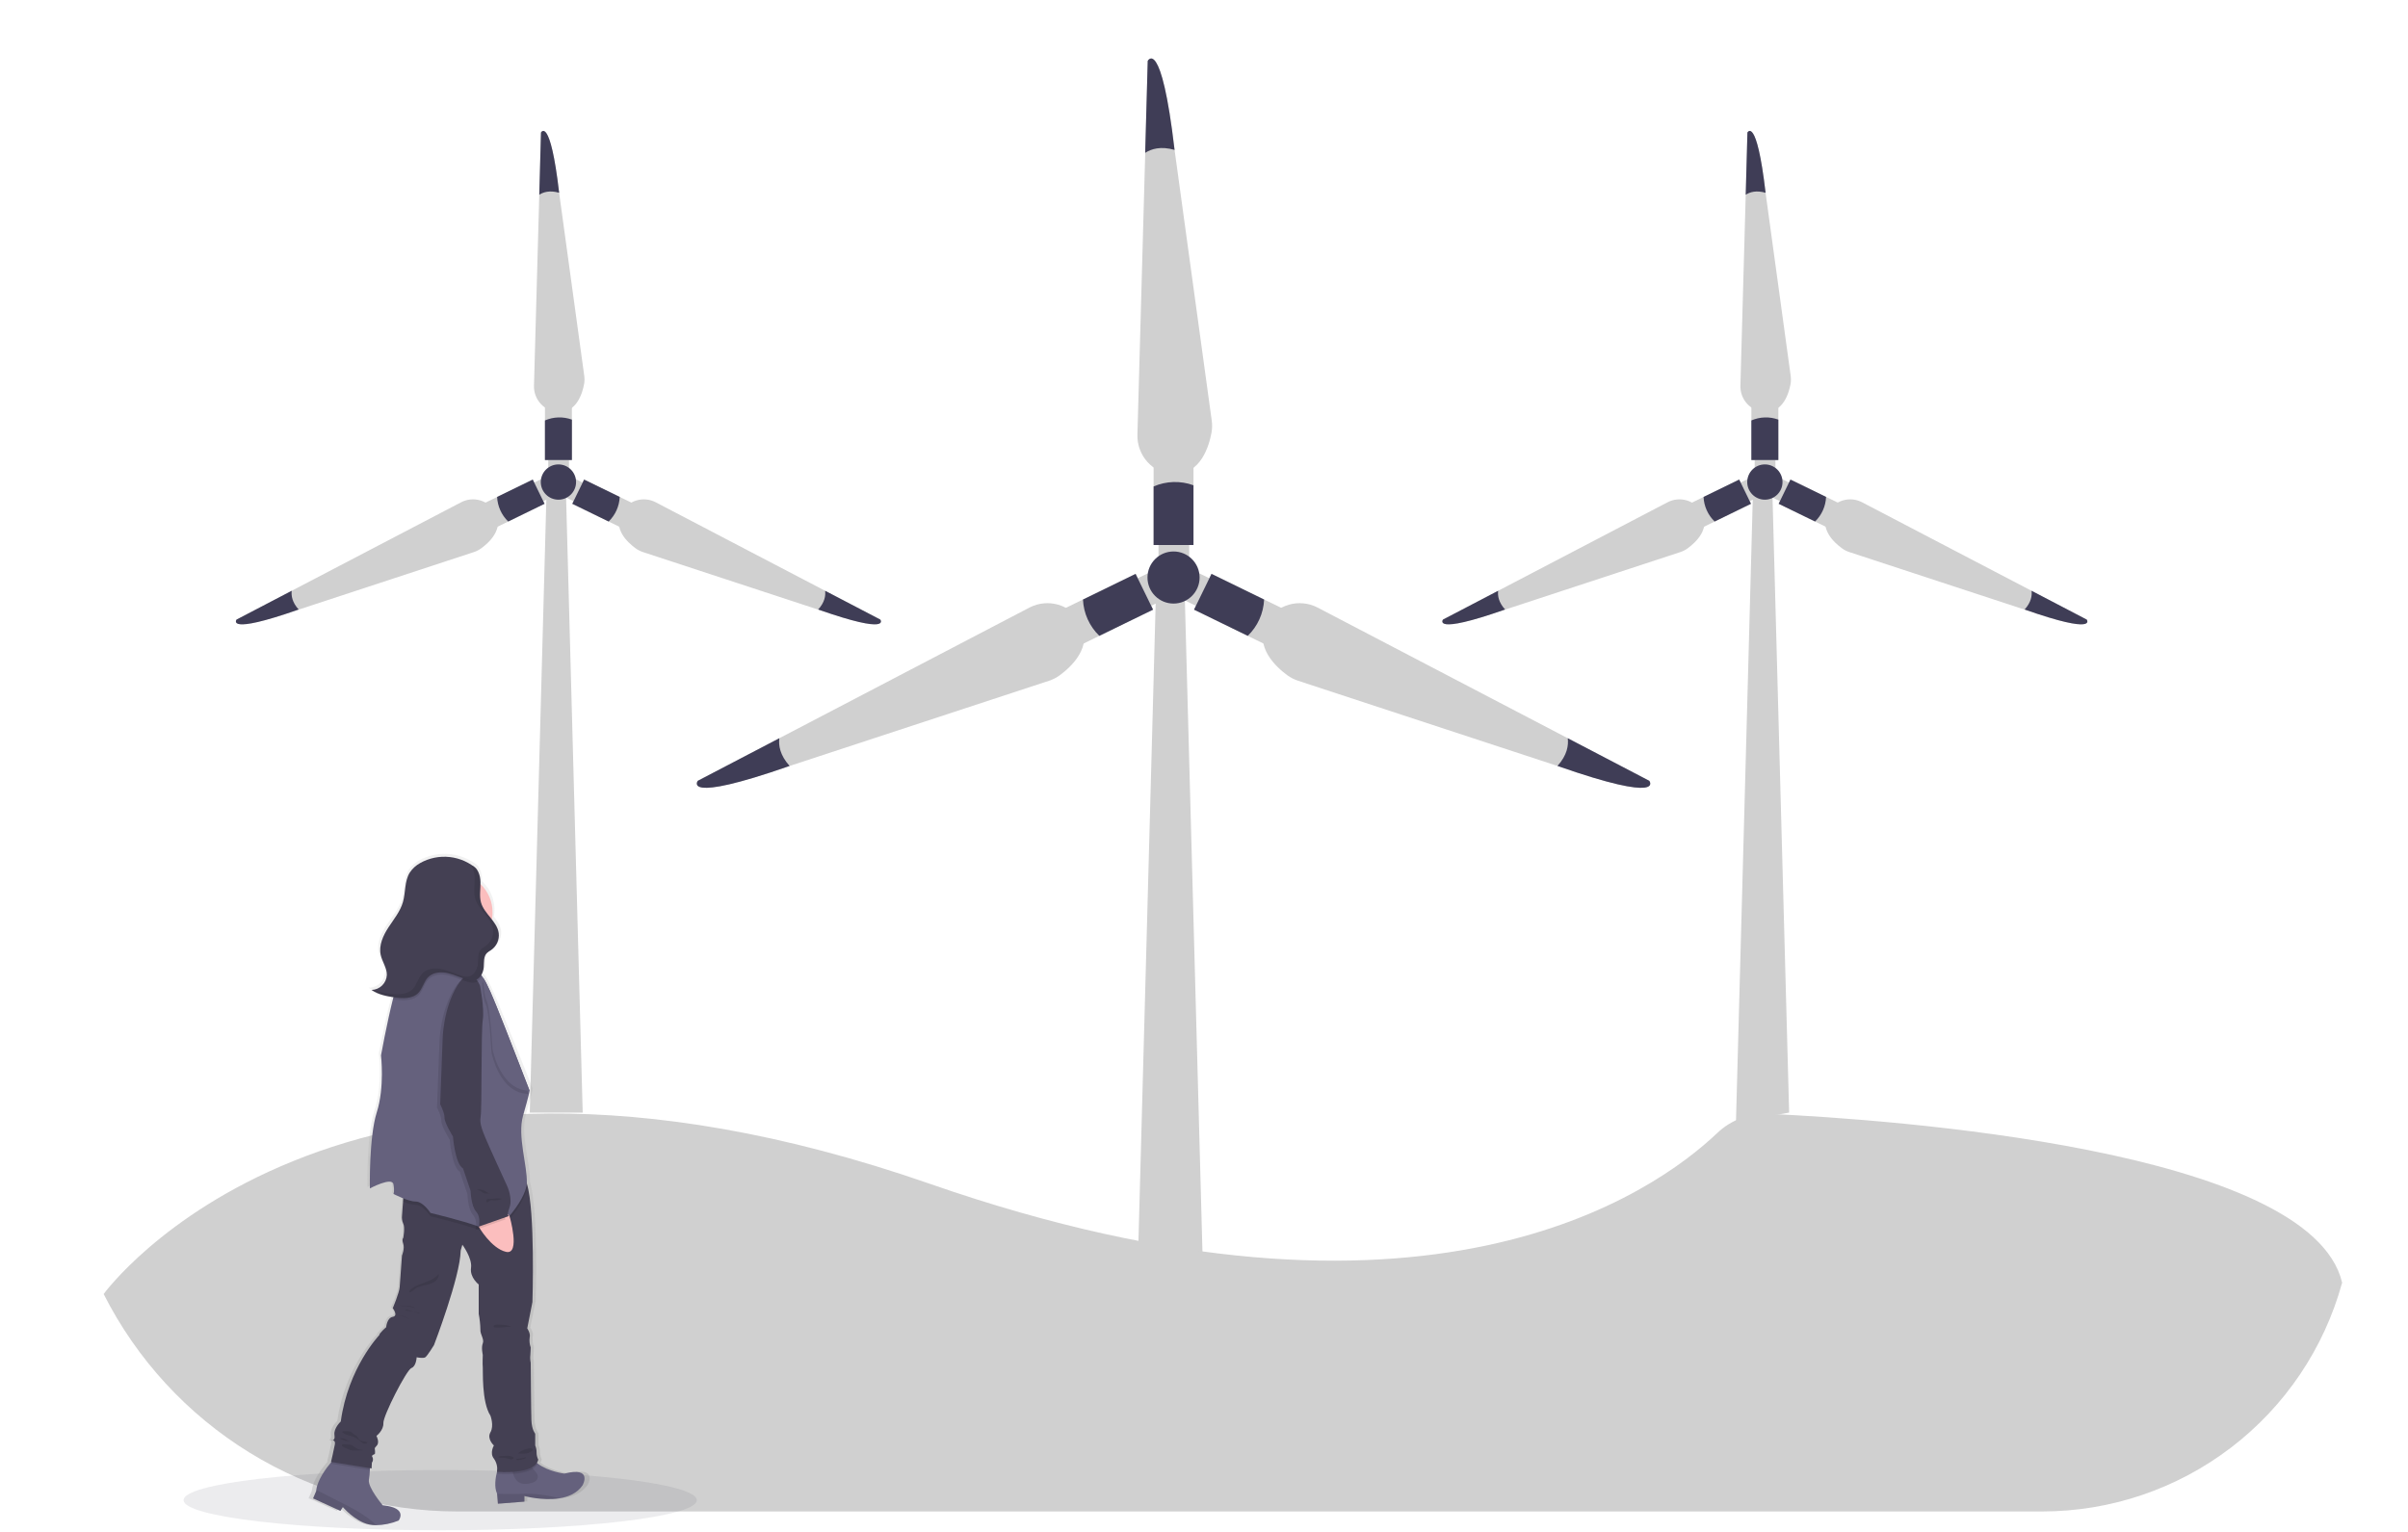 <svg width="1144" height="728" viewBox="0 0 1144 728" fill="none" xmlns="http://www.w3.org/2000/svg">
<g clip-path="url(#clip0_317_335)">
<path d="M575.59 205.49C574.41 211.97 570.42 225.65 557.53 225.31C547.69 225.06 540.11 216.47 540.37 206.63L544.08 72.63L545.29 28.93C545.29 28.93 551.67 16.84 558.02 71.04V71.24L575.66 199.76C575.943 201.661 575.919 203.596 575.59 205.49Z" fill="#D0D0D0"/>
<path d="M567 218.5H548.06V259.01H567V218.5Z" fill="#D0D0D0"/>
<path d="M564.96 249.39H550.39V267.17H564.96V249.39Z" fill="#D0D0D0"/>
<path d="M558.05 71.25C551.42 69.32 546.91 70.79 544.05 72.64L545.26 28.94C545.26 28.94 551.64 16.85 557.99 71.05L558.05 71.25Z" fill="#3F3D56"/>
<path d="M567 230.61V259.01H548.06V231.17C554.069 228.568 560.847 228.367 567 230.61V230.61Z" fill="#3F3D56"/>
<path d="M611.59 320.9C606.28 317 595.74 307.42 601.69 295.98C606.23 287.25 617.27 284.19 626 288.74L744.81 350.82L783.56 371.06C783.56 371.06 791.62 382.06 740.12 364.06L739.93 364L616.68 323.5C614.857 322.906 613.14 322.028 611.59 320.9V320.9Z" fill="#D0D0D0"/>
<path d="M575.565 272.706L567.263 289.729L603.673 307.488L611.976 290.465L575.565 272.706Z" fill="#D0D0D0"/>
<path d="M576.801 292.113L583.188 279.018L567.207 271.224L560.82 284.319L576.801 292.113Z" fill="#D0D0D0"/>
<path d="M739.93 363.99C744.57 358.87 745.23 354.17 744.81 350.82L783.56 371.06C783.56 371.06 791.62 382.06 740.12 364.06L739.93 363.99Z" fill="#3F3D56"/>
<path d="M592.79 302.17L567.26 289.72L575.56 272.72L600.56 284.92C600.268 291.451 597.488 297.624 592.79 302.17V302.17Z" fill="#3F3D56"/>
<path d="M503.47 320.9C508.78 317 519.32 307.42 513.37 295.98C508.83 287.25 497.79 284.19 489.06 288.74L370.25 350.82L331.5 371.06C331.5 371.06 323.44 382.06 374.94 364.06L375.13 364L498.38 323.51C500.203 322.912 501.921 322.032 503.47 320.9V320.9Z" fill="#D0D0D0"/>
<path d="M539.495 272.703L503.084 290.461L511.387 307.484L547.797 289.726L539.495 272.703Z" fill="#D0D0D0"/>
<path d="M554.237 284.314L547.85 271.219L531.869 279.013L538.256 292.108L554.237 284.314Z" fill="#D0D0D0"/>
<path d="M375.13 363.99C370.49 358.87 369.83 354.17 370.25 350.82L331.5 371.06C331.5 371.06 323.44 382.06 374.94 364.06L375.13 363.99Z" fill="#3F3D56"/>
<path d="M522.27 302.17L547.8 289.72L539.5 272.72L514.5 284.92C514.791 291.451 517.572 297.624 522.27 302.17V302.17Z" fill="#3F3D56"/>
<path d="M574.57 717.37H537.42L549.22 279.84H562.77L574.57 717.37Z" fill="#D0D0D0"/>
<path d="M557.53 286.83C564.367 286.83 569.91 281.287 569.91 274.45C569.91 267.613 564.367 262.07 557.53 262.07C550.693 262.07 545.15 267.613 545.15 274.45C545.15 281.287 550.693 286.83 557.53 286.83Z" fill="#3F3D56"/>
<path d="M850.67 182.43C849.88 186.81 847.18 196.06 838.46 195.83C835.249 195.682 832.227 194.272 830.051 191.906C827.874 189.541 826.721 186.412 826.84 183.2L829.36 92.54L830.17 62.98C830.17 62.98 834.49 54.8 838.79 91.47V91.6L850.72 178.6C850.904 179.871 850.887 181.164 850.67 182.43V182.43Z" fill="#D0D0D0"/>
<path d="M844.86 191.22H832.05V218.63H844.86V191.22Z" fill="#D0D0D0"/>
<path d="M843.48 212.12H833.62V224.15H843.48V212.12Z" fill="#D0D0D0"/>
<path d="M838.81 91.61C834.32 90.31 831.27 91.3 829.36 92.55L830.17 62.99C830.17 62.99 834.49 54.81 838.79 91.48L838.81 91.61Z" fill="#3F3D56"/>
<path d="M844.86 199.41V218.61H832.05V199.8C836.112 198.034 840.697 197.894 844.86 199.41Z" fill="#3F3D56"/>
<path d="M875 260.5C871.41 257.87 864.27 251.39 868.3 243.65C869.84 240.827 872.434 238.728 875.515 237.81C878.597 236.892 881.916 237.23 884.75 238.75L965.13 280.75L991.34 294.44C991.34 294.44 996.8 301.91 961.96 289.7H961.83L878.44 262.31C877.205 261.892 876.044 261.281 875 260.5V260.5Z" fill="#D0D0D0"/>
<path d="M850.652 227.901L845.037 239.415L869.673 251.43L875.288 239.917L850.652 227.901Z" fill="#D0D0D0"/>
<path d="M851.498 241.036L855.82 232.174L845.008 226.9L840.685 235.763L851.498 241.036Z" fill="#D0D0D0"/>
<path d="M961.86 289.66C965 286.2 965.45 283.02 965.16 280.75L991.37 294.44C991.37 294.44 996.83 301.91 961.99 289.7L961.86 289.66Z" fill="#3F3D56"/>
<path d="M862.31 247.84L845 239.41L850.61 227.9L867.54 236.15C867.351 240.571 865.48 244.753 862.31 247.84V247.84Z" fill="#3F3D56"/>
<path d="M801.88 260.5C805.47 257.87 812.61 251.39 808.58 243.65C807.04 240.827 804.446 238.728 801.365 237.81C798.283 236.892 794.963 237.23 792.13 238.75L711.75 280.75L685.54 294.44C685.54 294.44 680.08 301.91 714.92 289.7H715.05L798.44 262.31C799.675 261.892 800.836 261.281 801.88 260.5V260.5Z" fill="#D0D0D0"/>
<path d="M826.264 227.905L801.628 239.921L807.243 251.435L831.879 239.419L826.264 227.905Z" fill="#D0D0D0"/>
<path d="M836.228 235.755L831.906 226.893L821.093 232.167L825.416 241.029L836.228 235.755Z" fill="#D0D0D0"/>
<path d="M715.05 289.66C711.91 286.2 711.46 283.02 711.75 280.75L685.54 294.44C685.54 294.44 680.08 301.91 714.92 289.7L715.05 289.66Z" fill="#3F3D56"/>
<path d="M814.6 247.84L831.87 239.41L826.26 227.9L809.33 236.15C809.529 240.577 811.415 244.759 814.6 247.84V247.84Z" fill="#3F3D56"/>
<path d="M849.99 528.74L824.73 533.18L832.83 232.73H842L849.99 528.74Z" fill="#D0D0D0"/>
<path d="M838.46 237.46C843.088 237.46 846.84 233.708 846.84 229.08C846.84 224.452 843.088 220.7 838.46 220.7C833.832 220.7 830.08 224.452 830.08 229.08C830.08 233.708 833.832 237.46 838.46 237.46Z" fill="#3F3D56"/>
<path d="M277.51 182.43C276.72 186.81 274.02 196.06 265.3 195.83C262.09 195.682 259.069 194.271 256.894 191.906C254.72 189.54 253.568 186.411 253.69 183.2L256.2 92.54L257.01 62.98C257.01 62.98 261.33 54.8 265.63 91.47V91.6L277.57 178.6C277.746 179.872 277.726 181.164 277.51 182.43Z" fill="#D0D0D0"/>
<path d="M271.7 191.22H258.89V218.63H271.7V191.22Z" fill="#D0D0D0"/>
<path d="M270.32 212.12H260.46V224.15H270.32V212.12Z" fill="#D0D0D0"/>
<path d="M265.65 91.61C261.17 90.31 258.11 91.3 256.2 92.55L257.01 62.99C257.01 62.99 261.33 54.81 265.63 91.48L265.65 91.61Z" fill="#3F3D56"/>
<path d="M271.7 199.41V218.61H258.89V199.8C262.953 198.034 267.538 197.894 271.7 199.41Z" fill="#3F3D56"/>
<path d="M301.87 260.5C298.28 257.87 291.15 251.39 295.18 243.65C296.718 240.828 299.31 238.729 302.39 237.811C305.47 236.893 308.788 237.23 311.62 238.75L392 280.75L418.22 294.44C418.22 294.44 423.67 301.91 388.83 289.7H388.7L305.32 262.31C304.082 261.892 302.917 261.282 301.87 260.5V260.5Z" fill="#D0D0D0"/>
<path d="M277.495 227.904L271.88 239.417L296.516 251.433L302.131 239.92L277.495 227.904Z" fill="#D0D0D0"/>
<path d="M278.335 241.033L282.657 232.171L271.845 226.898L267.522 235.76L278.335 241.033Z" fill="#D0D0D0"/>
<path d="M388.7 289.66C391.84 286.2 392.29 283.02 392 280.75L418.22 294.44C418.22 294.44 423.67 301.91 388.83 289.7L388.7 289.66Z" fill="#3F3D56"/>
<path d="M289.15 247.84L271.88 239.41L277.5 227.9L294.42 236.15C294.225 240.578 292.338 244.762 289.15 247.84V247.84Z" fill="#3F3D56"/>
<path d="M228.72 260.5C232.32 257.87 239.45 251.39 235.42 243.65C233.88 240.827 231.286 238.728 228.205 237.81C225.123 236.892 221.804 237.23 218.97 238.75L138.59 280.75L112.38 294.44C112.38 294.44 106.92 301.91 141.76 289.7H141.89L225.28 262.31C226.515 261.892 227.676 261.281 228.72 260.5Z" fill="#D0D0D0"/>
<path d="M253.101 227.902L228.465 239.918L234.081 251.432L258.717 239.416L253.101 227.902Z" fill="#D0D0D0"/>
<path d="M263.076 235.761L258.753 226.899L247.941 232.173L252.263 241.035L263.076 235.761Z" fill="#D0D0D0"/>
<path d="M141.89 289.66C138.76 286.2 138.31 283.02 138.59 280.75L112.38 294.44C112.38 294.44 106.92 301.91 141.76 289.7L141.89 289.66Z" fill="#3F3D56"/>
<path d="M241.44 247.84L258.71 239.41L253.1 227.9L236.17 236.15C236.374 240.575 238.259 244.756 241.44 247.84Z" fill="#3F3D56"/>
<path d="M276.83 528.74H251.69L259.68 232.73H268.84L276.83 528.74Z" fill="#D0D0D0"/>
<path d="M265.3 237.46C269.928 237.46 273.68 233.708 273.68 229.08C273.68 224.452 269.928 220.7 265.3 220.7C260.672 220.7 256.92 224.452 256.92 229.08C256.92 233.708 260.672 237.46 265.3 237.46Z" fill="#3F3D56"/>
<path d="M1112.69 609.61C1104.13 640.829 1085.56 668.373 1059.82 688.007C1034.08 707.641 1002.61 718.277 970.24 718.28H217.17C182.365 718.259 148.246 708.592 118.604 690.351C88.961 672.11 64.955 646.011 49.25 614.95C49.25 614.95 158.4 463.97 441.87 562.61C677.21 644.5 785.76 567.06 815.87 538.4C819.129 535.311 822.98 532.914 827.191 531.353C831.402 529.793 835.885 529.101 840.37 529.32C898.04 532.05 1097.81 546.03 1112.72 609.59L1112.69 609.61Z" fill="#D0D0D0"/>
<path opacity="0.1" d="M209.13 727.22C276.465 727.22 331.05 720.813 331.05 712.91C331.05 705.007 276.465 698.6 209.13 698.6C141.795 698.6 87.21 705.007 87.21 712.91C87.21 720.813 141.795 727.22 209.13 727.22Z" fill="#3F3D56"/>
<path d="M270.16 700.14C270.16 700.14 262.25 699.21 257.1 695.37L256.71 695.06C257.021 694.593 257.248 694.075 257.38 693.53C256.827 692.453 256.536 691.261 256.53 690.05C256.546 688.914 256.314 687.787 255.85 686.75V681.13C255.85 681.13 254.14 679.31 253.97 674.68C253.8 670.05 253.63 647.23 253.63 647.23C253.366 646.035 253.309 644.804 253.46 643.59C253.63 640.95 253.63 639.96 253.63 639.96C253.071 638.426 252.896 636.778 253.12 635.16C253.63 633.16 251.92 630.86 251.92 630.86L254.48 618.3C254.48 618.3 255.9 574.91 251.77 561.83V561.75C251.77 561.75 251.77 561.64 251.77 561.59C252.12 553.15 247 539.1 249.9 529.35C252.8 519.6 253.14 517.44 253.14 517.44C253.14 517.44 240.36 485.36 237.14 477.76C234.91 472.52 232.6 466.76 230.32 463.48C230.12 463.193 229.92 462.923 229.72 462.67C229.61 462.53 229.5 462.39 229.39 462.27C230.087 461.107 230.508 459.801 230.62 458.45C230.8 456.09 230.46 453.37 232.18 451.7C232.836 451.163 233.543 450.691 234.29 450.29C235.607 449.423 236.656 448.205 237.319 446.774C237.981 445.343 238.231 443.755 238.04 442.19C237.68 439.7 236.25 437.63 234.62 435.62C235.178 432.57 234.956 429.428 233.973 426.487C232.99 423.546 231.28 420.902 229 418.8V418.8C229 418.49 229 418.17 229 417.86C229.046 415.569 228.344 413.326 227 411.47L227.48 411.81C227.21 411.57 226.95 411.34 226.67 411.11C226.276 410.712 225.824 410.375 225.33 410.11C221.538 407.518 217.106 406.022 212.52 405.783C207.933 405.545 203.37 406.575 199.33 408.76C197.307 409.841 195.57 411.387 194.26 413.27C191.59 417.39 192.26 422.72 190.88 427.4C189.54 431.87 186.38 435.57 183.76 439.47C181.14 443.37 178.95 447.99 179.94 452.55C180.65 455.86 183.01 458.83 182.94 462.22C182.823 463.996 182.089 465.675 180.866 466.967C179.643 468.26 178.007 469.085 176.24 469.3H176.15C175.819 469.351 175.485 469.378 175.15 469.38C178.33 471.57 182.28 472.38 186.15 472.89C186.07 473.19 185.99 473.49 185.92 473.8C182.79 485.61 180 500.61 180 500.61C180 500.61 181.87 515.81 177.95 527.72C174.03 539.63 174.54 564.1 174.54 564.1C174.54 564.1 185.45 558.47 186.13 562.1C186.81 565.73 186.13 566.73 186.13 566.73C186.13 566.73 188.36 567.86 190.98 568.86L190.87 570.31L190.39 576.81C190.207 578.173 190.415 579.561 190.99 580.81C191.93 582.63 190.99 587.59 190.99 587.59C190.99 587.59 190.19 588.09 190.99 590.41C191.79 592.73 190.36 596.03 190.36 596.03C190.36 596.03 189.36 608.43 189.23 611.03C189.1 613.63 185.82 621.12 185.82 621.12C185.82 621.12 188.72 624.75 185.82 625.25C182.92 625.75 182.58 630.25 182.58 630.25C182.58 630.25 179.17 633.06 179.17 634.05C179.17 634.05 163.83 649.6 160.25 675.22C160.25 675.22 156.67 678.53 157.18 681.67C157.47 683.45 156.89 684.06 156.33 684.26C156.96 684.34 157.65 684.75 157.33 686.26C156.82 688.9 155.46 694.53 155.46 694.53H155.7C152.91 697.76 148.83 703.17 148.21 707.92C148.21 708.12 148.19 708.32 148.15 708.52L146.61 711.99L160.08 717.99L161.27 716.17C161.27 716.17 167.27 722.95 174.06 724.43C175.233 724.684 176.43 724.815 177.63 724.82C181.42 724.754 185.166 724.006 188.69 722.61C188.69 722.61 193.63 716.5 180.84 715.34C180.84 715.34 173.35 706.74 174.03 703.1C174.287 701.568 174.444 700.022 174.5 698.47C174.5 698.13 174.5 697.797 174.5 697.47L175.37 697.6L175.53 694.83C175.904 694.361 176.086 693.768 176.04 693.17C176.04 692.02 175.04 691.85 176.04 691.17C177.04 690.49 177.04 691.17 177.04 689.52C177.04 687.87 176.36 688.36 177.89 686.71C179.42 685.06 177.72 682.08 177.72 682.08C177.72 682.08 181.3 679.43 181.13 675.96C180.96 672.49 192.55 650.5 194.93 649.67C197.31 648.84 197.49 644.54 197.49 644.54C197.49 644.54 200.73 645.2 201.75 644.54C202.77 643.88 206.01 638.76 206.01 638.76C206.01 638.76 219.01 606.02 219.14 593.62L219.99 590.81C219.99 590.81 224.94 597.26 224.25 601.89C223.56 606.52 228.03 609.82 228.03 609.82V623.88C228.53 626.33 228.804 628.82 228.85 631.32C228.68 633.63 230.85 635.95 230.03 637.93C229.21 639.91 230.03 643.39 230.03 643.39C230.03 643.39 229.85 648.02 230.03 649.34C230.21 650.66 229.36 665.87 233.8 672.49C233.8 672.49 235.67 677.28 233.8 680.42C231.93 683.56 235.5 686.71 235.5 686.71C235.5 686.71 233.29 690.34 235.5 692.99C236.767 694.665 237.337 696.765 237.09 698.85C236.2 702.21 235.54 706.62 237.03 709.69V709.76L237.43 714.48L250.49 713.48V710.84C250.49 710.84 259.41 713.21 267.72 711.92C272.2 711.23 276.5 709.47 279.13 705.71C279.2 705.76 284.48 696.67 270.16 700.14Z" fill="url(#paint0_linear_317_335)"/>
<path d="M276.78 705.84C274.24 709.59 270.09 711.34 265.78 712.03C257.78 713.31 249.15 710.95 249.15 710.95V713.61L236.54 714.61L236.15 709.91V709.83C234.69 706.73 235.36 702.25 236.24 698.88C236.663 697.289 237.184 695.726 237.8 694.2C237.8 694.2 248.66 684.98 252.28 691.9C253.066 693.331 254.154 694.573 255.47 695.54C260.47 699.36 268.08 700.29 268.08 700.29C281.88 696.79 276.78 705.84 276.78 705.84Z" fill="#65617D"/>
<path opacity="0.1" d="M243.2 696.79C243.2 696.79 243.2 705.35 249.45 705.19C255.7 705.03 256.54 701.78 254.56 699.58C253.216 698.021 252.055 696.313 251.1 694.49L243.2 696.79Z" fill="black"/>
<path d="M189.38 722.61C185.977 724 182.345 724.746 178.67 724.81C177.51 724.803 176.354 724.675 175.22 724.43C168.64 722.94 162.88 716.19 162.88 716.19L161.73 718.01L148.73 712.08L150.2 708.61L150.26 708.02C150.86 703.29 154.8 697.9 157.5 694.68C158.97 692.93 160.08 691.83 160.08 691.83L175.72 694.13C175.72 694.13 175.78 696.13 175.72 698.57C175.667 700.115 175.514 701.655 175.26 703.18C174.61 706.8 181.84 715.36 181.84 715.36C194.15 716.54 189.38 722.61 189.38 722.61Z" fill="#65617D"/>
<path d="M158.1 684.39C157.836 684.479 157.554 684.5 157.28 684.45C157.548 684.383 157.825 684.363 158.1 684.39Z" fill="#444053"/>
<path opacity="0.1" d="M175.72 694.16C175.72 694.16 175.78 696.16 175.72 698.6L157.32 695.6C157.32 695.6 157.41 695.25 157.54 694.67C159.01 692.92 160.12 691.82 160.12 691.82L175.72 694.16Z" fill="black"/>
<path opacity="0.1" d="M255.44 695.5C252.66 701.93 236.12 700.41 236.12 700.41C236.202 699.891 236.232 699.365 236.21 698.84C236.633 697.249 237.154 695.686 237.77 694.16C237.77 694.16 248.63 684.94 252.25 691.86C253.036 693.291 254.124 694.533 255.44 695.5V695.5Z" fill="black"/>
<path d="M255.71 693.67C254.07 701.07 236.12 699.43 236.12 699.43C236.465 697.23 235.933 694.983 234.64 693.17C232.5 690.54 234.64 686.92 234.64 686.92C234.64 686.92 231.18 683.79 233 680.66C234.82 677.53 233 672.76 233 672.76C228.71 666.18 229.54 651.03 229.36 649.76C229.18 648.49 229.36 643.84 229.36 643.84C229.36 643.84 228.55 640.38 229.36 638.4C230.17 636.42 228.06 634.12 228.22 631.82C228.174 629.332 227.909 626.852 227.43 624.41V610.41C227.43 610.41 223.12 607.12 223.78 602.51C224.44 597.9 219.66 591.51 219.66 591.51L218.84 594.31C218.68 606.65 206.17 639.24 206.17 639.24C206.17 639.24 203.04 644.35 202.05 645.01C201.06 645.67 197.94 645.01 197.94 645.01C197.94 645.01 197.77 649.29 195.47 650.11C193.17 650.93 181.97 672.82 182.14 676.28C182.31 679.74 178.84 682.37 178.84 682.37C178.84 682.37 180.49 685.37 179.01 686.98C177.53 688.59 178.18 688.13 178.18 689.78C178.18 691.43 178.18 690.78 177.18 691.42C176.18 692.06 177.18 692.25 177.18 693.42C177.227 694.01 177.048 694.596 176.68 695.06L176.53 697.83L157.26 694.74C157.26 694.74 158.58 689.14 159.07 686.5C159.36 684.96 158.69 684.55 158.07 684.5C158.62 684.3 159.18 683.69 158.9 681.93C158.4 678.8 161.9 675.51 161.9 675.51C165.36 649.99 180.17 634.51 180.17 634.51C180.17 633.51 183.46 630.73 183.46 630.73C183.46 630.73 183.79 626.28 186.59 625.79C189.39 625.3 186.59 621.67 186.59 621.67C186.59 621.67 189.72 614.27 189.88 611.67C190.04 609.07 190.97 596.67 190.97 596.67C190.97 596.67 192.35 593.38 191.58 591.08C190.81 588.78 191.58 588.28 191.58 588.28C191.58 588.28 192.51 583.34 191.58 581.53C191.028 580.291 190.828 578.925 191 577.58L191.47 571.1L192.15 561.45C192.15 561.45 243.36 552.61 249 559.68C249.61 560.554 250.061 561.529 250.33 562.56C254.33 575.56 252.95 618.77 252.95 618.77L250.48 631.28C250.48 631.28 252.13 633.59 251.64 635.56C251.419 637.17 251.587 638.809 252.13 640.34C252.13 640.34 252.13 641.34 251.96 643.96C251.816 645.168 251.874 646.391 252.13 647.58C252.13 647.58 252.29 670.29 252.46 674.9C252.63 679.51 254.27 681.32 254.27 681.32V686.92C254.714 687.959 254.936 689.08 254.92 690.21C254.912 691.409 255.183 692.593 255.71 693.67V693.67Z" fill="#444053"/>
<path opacity="0.1" d="M178.67 724.83C177.51 724.823 176.354 724.695 175.22 724.45C168.64 722.96 162.88 716.21 162.88 716.21L161.73 718.03L148.73 712.1L150.2 708.61L150.26 708.02L163.7 714.87C163.7 714.87 174.43 720.01 178.67 724.83Z" fill="black"/>
<path opacity="0.1" d="M265.76 712.03C257.76 713.31 249.13 710.95 249.13 710.95V713.61L236.52 714.61L236.13 709.91C240.13 709.98 246.56 710.05 249.36 709.83C254.901 709.82 260.418 710.56 265.76 712.03V712.03Z" fill="black"/>
<path opacity="0.1" d="M164.54 680.15C165.197 680.091 165.859 680.176 166.48 680.4C167.129 680.788 167.745 681.229 168.32 681.72C168.752 681.95 169.16 682.221 169.54 682.53C170.02 683 170.22 683.7 170.7 684.17C171.58 685.04 173.03 684.84 174.2 685.26C174.33 685.26 174.47 685.37 174.49 685.5C174.51 685.63 174.4 685.74 174.29 685.82C174 685.985 173.673 686.071 173.34 686.071C173.007 686.071 172.679 685.985 172.39 685.82C171.81 685.491 171.275 685.088 170.8 684.62C169.887 683.809 168.842 683.16 167.71 682.7C166.16 682.09 163.46 681.92 162.48 680.4C162.94 680.05 163.94 680.16 164.54 680.15Z" fill="black"/>
<path opacity="0.1" d="M163.22 683.61C163.568 683.708 163.904 683.845 164.22 684.02L165.91 684.87C164.71 684.95 163.512 684.683 162.46 684.1C162.087 683.949 161.723 683.775 161.37 683.58C161.984 683.487 162.609 683.497 163.22 683.61Z" fill="black"/>
<path opacity="0.1" d="M165.45 686.49C165.819 686.475 166.188 686.505 166.55 686.58C167.187 686.803 167.777 687.142 168.29 687.58C169.523 688.576 171.065 689.11 172.65 689.09C172.338 689.236 171.993 689.295 171.65 689.26H168.11C167.189 689.32 166.271 689.108 165.47 688.65C164.87 688.36 162.39 687.65 162.37 686.82C162.35 685.99 164.85 686.49 165.45 686.49Z" fill="black"/>
<path opacity="0.1" d="M246 690.69C247.082 690.81 248.173 690.84 249.26 690.78C250.405 690.749 251.519 690.403 252.48 689.78C253.43 689.05 253.23 688.3 252.02 688.25C250.895 688.302 249.791 688.574 248.77 689.05C248.242 689.262 247.733 689.52 247.25 689.82C247 689.93 246.18 690.7 246 690.69Z" fill="black"/>
<path opacity="0.1" d="M249.94 692.49C249.84 692.89 249.42 693.11 249.04 693.26C248.109 693.612 247.132 693.828 246.14 693.9C245.89 693.9 245.19 693.9 245.28 693.51C245.37 693.12 246.41 693.24 246.66 693.21C247.768 693.044 248.864 692.803 249.94 692.49V692.49Z" fill="black"/>
<path opacity="0.1" d="M240.06 691.84C241.443 691.681 242.841 691.957 244.06 692.63C244.097 692.654 244.125 692.689 244.14 692.73C244.147 692.744 244.151 692.759 244.151 692.775C244.151 692.791 244.147 692.806 244.14 692.82C244.013 693.059 243.817 693.255 243.579 693.383C243.341 693.511 243.069 693.566 242.8 693.54C242.265 693.478 241.741 693.346 241.24 693.15C240.407 692.881 239.535 692.749 238.66 692.76C238.271 692.795 237.879 692.795 237.49 692.76C236.33 692.56 236.71 692.09 237.6 691.99C238.417 691.897 239.238 691.847 240.06 691.84V691.84Z" fill="black"/>
<path opacity="0.1" d="M194.84 627.16C193.19 626.004 191.234 625.364 189.22 625.32C191.26 625.193 193.27 625.851 194.84 627.16Z" fill="black"/>
<path opacity="0.1" d="M193.3 620.52C194.783 620.528 196.236 620.943 197.5 621.72L195.98 621.3C195.065 621.01 194.124 620.812 193.17 620.71C192.62 620.66 192.07 620.71 191.52 620.65C190.97 620.59 190.27 620.49 189.65 620.47C190.86 620.53 192.08 620.46 193.3 620.52Z" fill="black"/>
<path opacity="0.1" d="M198.25 623.68C198.71 623.77 199.25 623.97 199.35 624.44C199.35 624.16 196.09 623.24 195.69 623.11C195.02 622.87 192.87 621.93 192.38 622.58C194.27 623.09 196.31 623.28 198.25 623.68Z" fill="black"/>
<path opacity="0.1" d="M202.83 609.06C204.992 608.334 206.94 607.083 208.5 605.42C208.483 606.161 208.284 606.887 207.919 607.532C207.555 608.178 207.036 608.723 206.41 609.12C205.143 609.889 203.741 610.411 202.28 610.66C200.82 610.909 199.396 611.336 198.04 611.93C197.39 612.26 195.36 614.18 194.72 614.08C193.91 613.96 195.2 612.68 195.5 612.45C197.64 610.78 200.35 610.04 202.83 609.06Z" fill="black"/>
<path opacity="0.1" d="M243.16 630.41C242.46 630.17 233.96 631.82 234.48 630.17C234.8 629.17 237.56 629.53 238.25 629.56C239.919 629.607 241.572 629.893 243.16 630.41V630.41Z" fill="black"/>
<path d="M234 433.61C234 437.94 232.501 442.137 229.759 445.488C227.017 448.84 223.2 451.139 218.956 451.997C214.711 452.855 210.301 452.218 206.473 450.194C202.645 448.17 199.634 444.885 197.953 440.894C196.271 436.904 196.021 432.455 197.246 428.302C198.471 424.148 201.095 420.547 204.673 418.108C208.251 415.669 212.563 414.542 216.877 414.92C221.19 415.298 225.24 417.156 228.34 420.18C230.138 421.923 231.566 424.011 232.539 426.318C233.511 428.626 234.008 431.106 234 433.61V433.61Z" fill="#FBBEBE"/>
<path d="M224.93 441.34C224.93 441.34 218.84 459.12 222.3 462.74C225.76 466.36 197.44 468.5 197.44 468.5C197.44 468.5 209.29 447.27 208.14 442C206.99 436.73 224.93 441.34 224.93 441.34Z" stroke="#6C63FF" stroke-miterlimit="10"/>
<path opacity="0.1" d="M250.29 562.61C250.29 563.04 250.29 563.45 250.29 563.85C249.96 572.25 234.98 589.2 231.52 586.4C228.06 583.6 204.52 578 204.52 578C204.52 578 201.06 572.57 197.44 572.57C195.385 572.392 193.374 571.871 191.49 571.03L192.17 561.38C192.17 561.38 243.36 552.61 249 559.68C249.602 560.572 250.039 561.564 250.29 562.61V562.61Z" fill="black"/>
<path d="M250.28 562.32C250.11 566.53 246.28 572.88 242.05 577.82C237.82 582.76 233.24 586.26 231.51 584.82C230.244 583.994 228.871 583.345 227.43 582.89C219.64 580.02 204.52 576.42 204.52 576.42C204.52 576.42 201.06 570.99 197.44 570.99C193.82 570.99 186.91 567.37 186.91 567.37C186.91 567.37 187.57 566.37 186.91 562.76C186.25 559.15 175.72 564.76 175.72 564.76C175.72 564.76 175.22 540.4 179.01 528.54C182.8 516.68 181.01 501.54 181.01 501.54C181.01 501.54 183.72 486.62 186.66 474.83C188.43 467.76 190.29 461.83 191.71 460.89C195.5 458.42 215.25 460.89 215.25 460.89C215.25 460.89 223.48 461.05 226.61 461.89C227.582 462.27 228.411 462.945 228.98 463.82C229.17 464.08 229.37 464.35 229.56 464.64C231.76 467.94 234 473.64 236.15 478.85C239.28 486.42 251.63 518.35 251.63 518.35C251.63 518.35 251.3 520.49 248.5 530.2C245.7 539.91 250.61 553.93 250.28 562.32Z" fill="#65617D"/>
<path d="M236.12 572.03L242.05 577.81C242.05 577.81 247.48 596.55 240.4 594.91C233.32 593.27 227.4 582.91 227.4 582.91L236.12 572.03Z" fill="#FBBEBE"/>
<path opacity="0.1" d="M251.1 519.85C237.1 519.69 233.49 500.1 233.49 500.1C233.49 500.1 232.49 480.68 230.69 477.1C229.69 475.1 229.24 470.18 229.04 466.18C231.24 469.48 233.47 475.18 235.63 480.39C238.76 487.92 251.1 519.85 251.1 519.85Z" fill="black"/>
<path d="M251.6 518.37C237.6 518.21 234 498.61 234 498.61C234 498.61 233 479.19 231.2 475.61C230.2 473.61 229.75 468.69 229.55 464.69C231.75 467.99 233.99 473.69 236.14 478.9C239.25 486.44 251.6 518.37 251.6 518.37Z" fill="#65617D"/>
<path opacity="0.1" d="M226.54 470.05C226.54 470.05 222.42 458.86 215.67 470.05C208.92 481.24 208.76 495.4 208.76 495.4L207.61 526.34C207.61 526.34 209.75 530.46 209.67 532.76C209.59 535.06 213.67 541.65 213.67 541.65C213.67 541.65 214.67 554.65 218.44 556.79L222.06 567.49C222.06 567.49 222.23 574.57 224.7 577.37C227.17 580.17 225.87 584.49 225.87 584.49L240.5 579.37C240.5 579.37 238.85 579.96 240.5 575.54C242.15 571.12 239.5 565.35 239.5 565.35C239.5 565.35 230.12 544.94 228.97 541.98C227.82 539.02 226.17 535.56 226.83 532.1C227.49 528.64 226.96 491.94 227.83 486.35C228.7 480.76 226.54 470.05 226.54 470.05Z" fill="black"/>
<path d="M228.06 468.5C228.06 468.5 223.94 457.31 217.19 468.5C210.44 479.69 210.28 493.85 210.28 493.85L209.13 524.79C209.13 524.79 211.27 528.91 211.19 531.21C211.11 533.51 215.19 540.1 215.19 540.1C215.19 540.1 216.19 553.1 219.96 555.24L223.58 565.94C223.58 565.94 223.75 573.02 226.22 575.82C228.69 578.62 227.4 582.94 227.4 582.94L242.02 577.81C242.02 577.81 240.37 578.41 242.02 573.99C243.67 569.57 241.02 563.8 241.02 563.8C241.02 563.8 231.64 543.39 230.49 540.43C229.34 537.47 227.69 534.01 228.35 530.55C229.01 527.09 228.49 490.39 229.35 484.79C230.21 479.19 228.06 468.5 228.06 468.5Z" fill="#444053"/>
<path opacity="0.1" d="M228.34 565.29C228.962 565.364 229.568 565.543 230.13 565.82C230.58 566.06 230.97 566.41 231.41 566.66C231.926 566.951 232.507 567.109 233.1 567.12C232.44 567.12 231.78 567.19 231.1 567.2C230.691 567.221 230.281 567.17 229.89 567.05C229.53 566.868 229.195 566.643 228.89 566.38C228.489 566.08 228.048 565.838 227.58 565.66C227.23 565.51 226.85 565.46 226.7 565.1C227.251 565.119 227.799 565.182 228.34 565.29V565.29Z" fill="black"/>
<path opacity="0.1" d="M233.91 569.71C234.53 569.71 235.15 569.57 235.78 569.53C236.686 569.497 237.593 569.544 238.49 569.67C237.167 570.333 235.68 570.597 234.21 570.43C233.787 570.32 233.343 570.32 232.92 570.43C232.46 570.62 231.13 572.13 231.01 570.79C230.89 569.45 233.15 569.74 233.91 569.71Z" fill="black"/>
<path opacity="0.1" d="M226.34 413.86L224 412.12C224.256 412.208 224.504 412.318 224.74 412.45C225.239 412.728 225.691 413.082 226.08 413.5C226.34 413.72 226.6 413.96 226.85 414.19L226.34 413.86Z" fill="black"/>
<path opacity="0.1" d="M229 463.84C228.571 464.822 227.879 465.666 227 466.28C226.474 466.64 225.872 466.873 225.24 466.96C224.344 467.042 223.44 466.946 222.58 466.68C221.487 466.402 220.409 466.069 219.35 465.68C217.281 464.828 215.16 464.106 213 463.52C209.71 462.77 205.88 463.04 203.52 465.44C201.45 467.55 200.94 470.83 198.87 472.94C196.1 475.76 191.56 475.59 187.63 475.04L186.71 474.91C188.48 467.84 190.34 461.91 191.76 460.97C195.55 458.5 215.3 460.97 215.3 460.97C215.3 460.97 223.53 461.13 226.66 461.97C227.613 462.34 228.429 462.992 229 463.84V463.84Z" fill="black"/>
<path opacity="0.1" d="M196.46 433.61C196.46 429.919 197.548 426.31 199.589 423.235C201.63 420.16 204.532 417.755 207.933 416.322C211.334 414.888 215.082 414.489 218.708 415.176C222.335 415.862 225.678 417.603 228.32 420.18V420.18C228.38 423.45 227.67 426.8 228.59 429.95C229.44 432.88 231.59 435.24 233.53 437.68C232.524 442.188 229.891 446.166 226.135 448.853C222.379 451.541 217.763 452.748 213.173 452.244C208.582 451.74 204.338 449.56 201.254 446.122C198.171 442.683 196.463 438.228 196.46 433.61V433.61Z" fill="black"/>
<path d="M226.8 413.21C223.159 409.91 218.572 407.838 213.689 407.289C208.805 406.74 203.873 407.741 199.59 410.15C197.622 411.234 195.942 412.774 194.69 414.64C192.11 418.75 192.77 424.05 191.42 428.71C190.14 433.16 187.08 436.84 184.55 440.71C182.02 444.58 179.91 449.2 180.86 453.71C181.55 457.01 183.86 459.97 183.78 463.34C183.688 465.215 182.893 466.988 181.553 468.303C180.213 469.619 178.427 470.382 176.55 470.44C179.73 472.69 183.7 473.44 187.55 473.99C191.4 474.54 196.01 474.71 198.79 471.88C200.86 469.78 201.37 466.49 203.44 464.39C205.8 461.98 209.63 461.71 212.92 462.47C216.21 463.23 219.24 464.82 222.5 465.67C223.361 465.928 224.264 466.02 225.16 465.94C227.97 465.56 229.6 462.44 229.82 459.62C230 457.27 229.66 454.56 231.33 452.9C231.95 452.367 232.62 451.895 233.33 451.49C234.612 450.605 235.626 449.386 236.262 447.965C236.899 446.544 237.133 444.975 236.94 443.43C236.17 437.85 230.13 434.37 228.55 428.96C227.63 425.82 228.34 422.47 228.28 419.2C228.22 415.93 226.99 412.2 223.91 411.1" fill="#444053"/>
<path opacity="0.1" d="M236.68 443.46C235.9 437.88 229.86 434.4 228.28 428.99C227.36 425.85 228.07 422.5 228.02 419.23C228.046 416.951 227.346 414.724 226.02 412.87L226.48 413.21C226.233 412.97 225.973 412.74 225.7 412.52C225.324 412.122 224.889 411.784 224.41 411.52C224.13 411.31 223.84 411.12 223.56 410.93L224.01 411.34L223.55 411C224.877 412.853 225.578 415.081 225.55 417.36C225.55 420.62 224.89 423.98 225.81 427.12C227.39 432.53 233.43 436.01 234.21 441.59C234.4 443.136 234.163 444.704 233.525 446.125C232.887 447.546 231.872 448.765 230.59 449.65C229.879 450.054 229.209 450.526 228.59 451.06C226.93 452.72 227.26 455.43 227.08 457.78C226.86 460.6 225.23 463.72 222.43 464.1C221.531 464.18 220.625 464.088 219.76 463.83C216.5 462.98 213.47 461.38 210.18 460.63C206.89 459.88 203.07 460.14 200.7 462.55C198.63 464.65 198.12 467.93 196.05 470.04C193.28 472.87 188.74 472.69 184.82 472.15C182.243 471.856 179.707 471.273 177.26 470.41C176.929 470.463 176.595 470.49 176.26 470.49C179.44 472.74 183.41 473.49 187.26 474.04C191.11 474.59 195.72 474.76 198.49 471.93C200.56 469.83 201.07 466.54 203.14 464.44C205.51 462.03 209.34 461.76 212.62 462.52C215.9 463.28 218.94 464.87 222.2 465.72C223.065 465.978 223.971 466.07 224.87 465.99C227.67 465.61 229.3 462.49 229.52 459.67C229.7 457.32 229.37 454.61 231.03 452.95C231.652 452.419 232.321 451.947 233.03 451.54C234.321 450.658 235.345 449.437 235.989 448.012C236.633 446.587 236.872 445.012 236.68 443.46Z" fill="black"/>
</g>
<defs>
<linearGradient id="paint0_linear_317_335" x1="213.37" y1="724.83" x2="213.37" y2="405.71" gradientUnits="userSpaceOnUse">
<stop stop-color="#808080" stop-opacity="0.25"/>
<stop offset="0.54" stop-color="#808080" stop-opacity="0.12"/>
<stop offset="1" stop-color="#808080" stop-opacity="0.1"/>
</linearGradient>
<clipPath id="clip0_317_335">
<rect width="1144" height="727.23" fill="white"/>
</clipPath>
</defs>
</svg>

